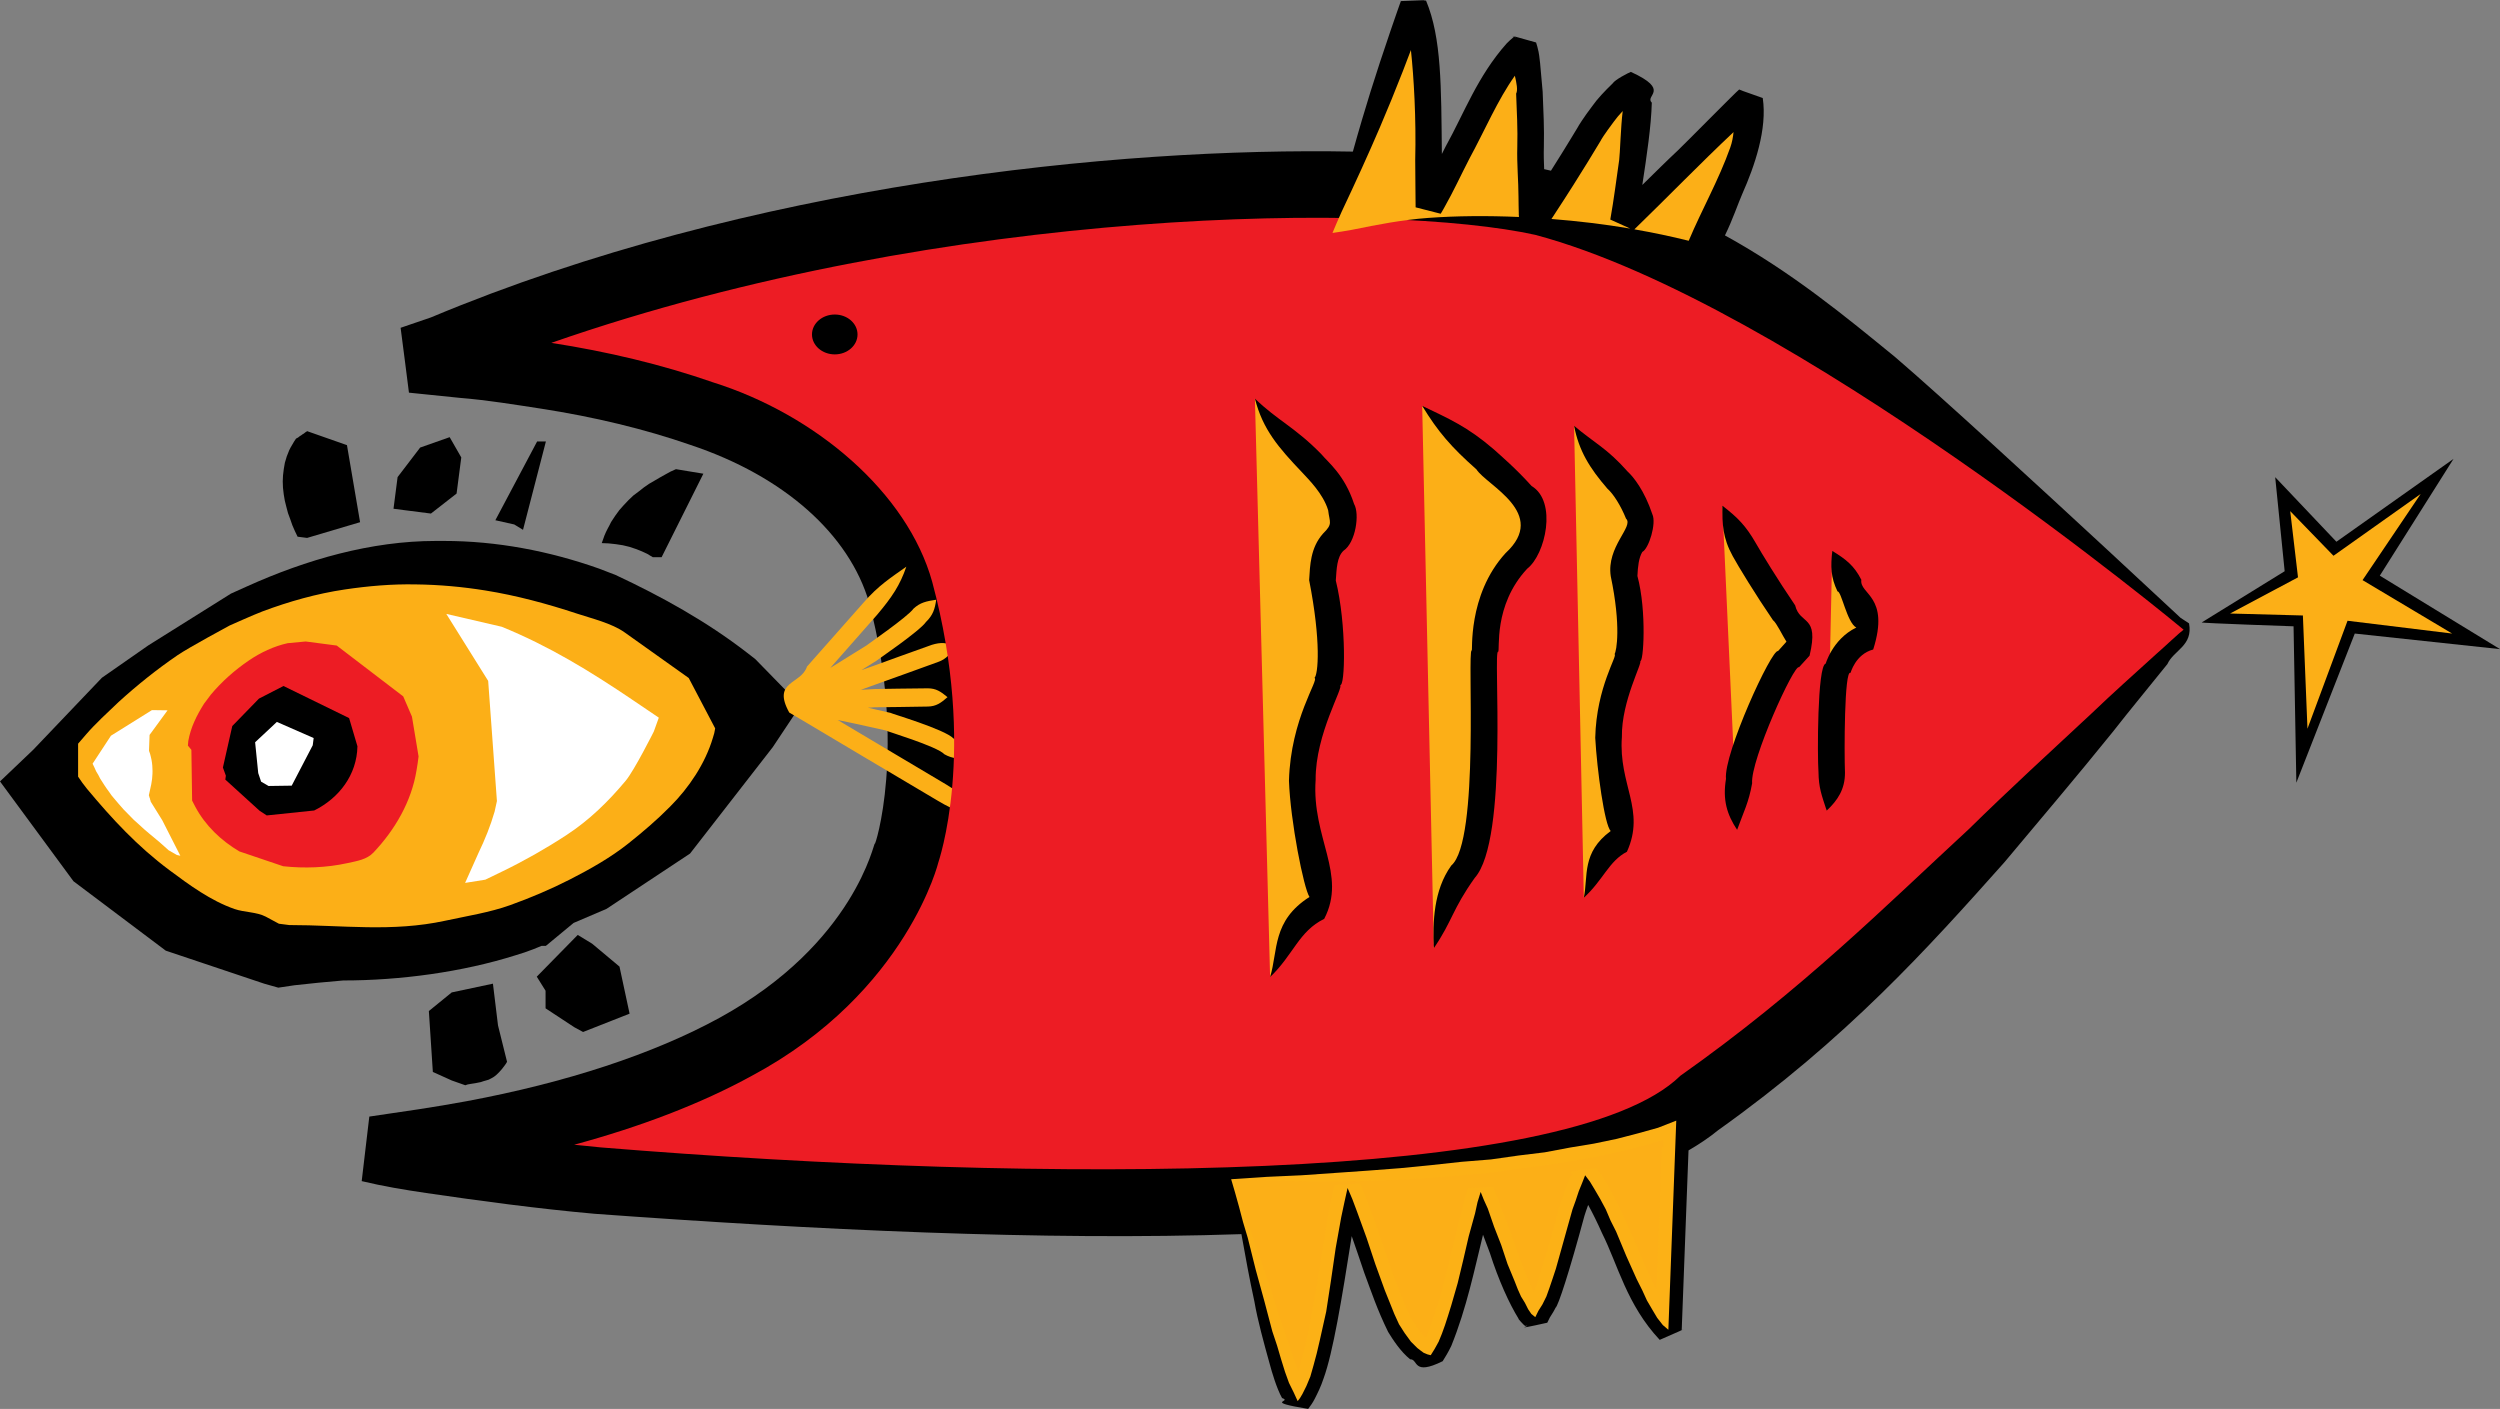 <?xml version="1.0" encoding="utf-8"?>
<!-- Generator: Adobe Illustrator 17.0.0, SVG Export Plug-In . SVG Version: 6.00 Build 0)  -->
<!DOCTYPE svg PUBLIC "-//W3C//DTD SVG 1.1//EN" "http://www.w3.org/Graphics/SVG/1.1/DTD/svg11.dtd">
<svg version="1.1" id="Layer_1" xmlns="http://www.w3.org/2000/svg" xmlns:xlink="http://www.w3.org/1999/xlink" x="0px" y="0px"
	 width="141.835px" height="79.936px" viewBox="0 0 141.835 79.936" enable-background="new 0 0 141.835 79.936"
	 xml:space="preserve">
<rect x="0" y="0" width="141.835" height="79.936" fill="#808080" stroke="none"/>
<polygon points="25.628,56.304 24.331,57.36 24.557,60.815 25.628,61.299 26.398,61.571 26.534,61.525 26.7,61.495 26.986,61.45 
	27.287,61.389 27.423,61.342 27.575,61.299 27.725,61.254 27.876,61.177 28.029,61.087 28.163,60.981 28.315,60.833 28.465,60.665 
	28.617,60.469 28.692,60.364 28.767,60.242 28.254,58.175 27.966,55.807 "/>
<polygon points="32.582,58.279 33.08,58.549 35.719,57.509 35.146,54.838 33.592,53.538 32.777,53.042 30.453,55.41 30.952,56.209 
	30.952,57.207 "/>
<path d="M29.748,54.039l0.498-0.181l0.483-0.196h0.242l1.569-1.299l1.871-0.8l4.739-3.138l4.693-6.037l1.574-2.366l-2.568-2.63
	l-0.468-0.363c-2.284-1.768-4.843-3.186-7.454-4.407l-0.469-0.181l-0.469-0.181c-2.82-0.998-5.801-1.57-8.797-1.57h-0.468
	c-3.674,0-7.359,1.068-10.684,2.566c-0.016,0.007-0.937,0.422-0.937,0.422l-4.694,2.942L5.783,38.45l-3.898,4.087L0,44.333
	l4.169,5.664l5.236,3.938l5.585,1.873l0.799,0.226l0.921-0.137c0.92-0.105,1.84-0.194,2.762-0.271c3.203,0,6.741-0.469,9.793-1.435
	L29.748,54.039z"/>
<polygon points="16.098,28.05 16.159,28.408 16.249,28.77 16.341,29.116 16.465,29.451 16.588,29.803 16.728,30.125 16.883,30.449 
	17.423,30.518 20.429,29.626 19.685,25.255 17.427,24.462 17.413,24.461 17.394,24.489 17.345,24.513 17.279,24.564 17.228,24.604 
	17.162,24.641 17.093,24.694 17.011,24.743 16.911,24.822 16.795,24.884 16.684,25.052 16.585,25.221 16.485,25.392 16.406,25.549 
	16.338,25.722 16.269,25.895 16.217,26.07 16.163,26.247 16.101,26.605 16.057,26.964 16.041,27.312 16.055,27.68 "/>
<polygon points="34.938,30.873 35.332,30.934 35.708,31.024 36.072,31.145 36.417,31.281 36.735,31.431 36.886,31.523 
	37.037,31.613 37.535,31.613 39.905,26.875 38.349,26.618 38.048,26.753 37.746,26.919 37.445,27.087 37.142,27.265 36.826,27.448 
	36.524,27.658 36.237,27.884 35.935,28.11 35.664,28.367 35.392,28.654 35.136,28.942 34.895,29.274 34.667,29.622 34.577,29.803 
	34.472,29.999 34.382,30.179 34.29,30.39 34.215,30.603 34.139,30.813 34.531,30.829 "/>
<polygon points="30.971,25.046 30.473,25.046 28.103,29.515 29.175,29.755 29.673,30.059 "/>
<polygon points="24.449,29.136 25.904,28.001 26.17,25.952 25.511,24.802 23.837,25.392 22.557,27.068 22.325,28.863 22.893,28.937 
	"/>
<path d="M123.717,35.056c0,0-1.745-1.628-4.134-3.841c-3.892-3.604-9.497-8.759-12.062-10.955c-2.817-2.301-5.859-4.814-9.658-6.904
	c0.434-0.88,0.758-1.846,0.989-2.368c0.7-1.575,1.419-3.672,1.156-5.427c-0.53-0.2-1.139-0.388-1.337-0.484
	c-0.139,0.096-3.137,3.136-3.484,3.461c-0.679,0.635-1.342,1.3-2.012,1.955c0.255-1.674,0.502-3.321,0.539-4.668
	c-0.432-0.413,1.107-0.696-1.19-1.747c-0.133,0.051-0.899,0.439-1.033,0.656c-0.442,0.427-0.868,0.875-1.142,1.268
	c-0.509,0.667-0.836,1.2-0.822,1.196c-0.001-0.008-0.557,0.945-1.535,2.486c-0.129-0.027-0.251-0.06-0.382-0.087
	c-0.002,0-0.003,0-0.004-0.001c-0.017-0.416-0.03-0.836-0.016-1.276c0.024-1.043-0.023-1.997-0.069-3.121l-0.145-1.616
	c-0.042-0.306-0.037-0.492-0.156-0.933l-0.058-0.195L87.149,2.41c-2.454-0.697-0.702-0.174-1.26-0.321l-0.076,0.067
	c-0.072,0.059-0.249,0.218-0.335,0.31c-1.661,1.872-2.408,3.952-3.462,5.848c-0.072,0.14-0.142,0.281-0.213,0.422
	c-0.04-3.807-0.011-6.581-0.897-8.701c-0.212-0.009-0.16-0.019-0.07-0.026c-0.199,0.009-0.596,0.025-1.358,0.052l-0.091,0.253
	l-0.174,0.497L78.882,1.77l-0.602,1.794c-0.378,1.149-0.71,2.216-1.017,3.258c-0.177,0.596-0.344,1.187-0.51,1.779
	c-13.381-0.257-34.229,1.839-52.307,9.408l-1.146,0.392l-0.572,0.196c0.04,0.22,0.462,3.638,0.473,3.68l0.037,0.004l0.074,0.007
	l0.147,0.016l0.294,0.03l2.347,0.24c1.566,0.127,3.085,0.381,4.591,0.61c3.008,0.467,5.874,1.153,8.485,2.06
	c5.303,1.768,9.006,5.068,10.137,8.959c2.163,8.233,0.305,13.921,0.32,13.658c-0.043-0.177-1.086,5.643-8.808,9.881
	c-3.761,2.062-8.737,3.686-14.345,4.732c-1.822,0.34-3.66,0.601-5.494,0.869l-0.034,0.006c-0.189,1.632-0.432,3.661-0.432,3.661
	c1.214,0.292,2.418,0.492,3.654,0.674c3.019,0.442,6.357,0.895,9.565,1.18c12.361,0.902,25.433,1.54,36.691,1.154
	c0.233,1.3,0.457,2.546,0.735,3.816c0.186,1.078,0.531,2.329,0.862,3.52c0.14,0.53,0.41,1.428,0.708,1.963
	c0.635,0.219-1.123,0.187,1.481,0.617c0.115-0.145,0.272-0.369,0.371-0.569c0.178-0.352,0.339-0.666,0.504-1.159
	c0.535-1.466,1.033-4.497,1.597-8.075c0.234,0.664,0.46,1.337,0.707,2.068c0.418,1.124,0.735,2.093,1.358,3.366
	c0.263,0.427,0.704,1.117,1.249,1.553c0.475-0.018,0.122,0.962,1.846,0.109c0.167-0.273,0.298-0.474,0.487-0.864
	c0.875-2.155,1.327-4.383,1.802-6.31c0.141,0.381,0.278,0.746,0.386,1.027c0.497,1.551,1.104,2.888,1.633,3.74
	c-0.075-0.044,0.312,0.383,0.368,0.405c0.55-0.091-1.06,0.337,1.258-0.181l0.062-0.125c0.083-0.178,0.08-0.17,0.183-0.331
	c0.13-0.192,0.254-0.452,0.224-0.393c0.148-0.092,0.794-2.075,1.641-5.22c0.038-0.134,0.125-0.375,0.21-0.614
	c0.257,0.47,0.512,0.982,0.788,1.604c0.9,1.791,1.397,4.054,3.271,6.052c2.493-1.093,0.69-0.31,1.248-0.558v-0.013l0.001-0.027
	l0.002-0.054l0.005-0.108l0.007-0.216l0.017-0.433l0.033-0.868l0.066-1.742l0.131-3.465l0.124-3.264
	c0.615-0.359,1.182-0.738,1.679-1.146c7.286-5.185,11.932-10.364,16.24-15.199c2.084-2.492,4.081-4.835,6.144-7.391
	c1.001-1.279,2.039-2.528,3.106-3.857c0.358-0.792,1.465-1.035,1.228-2.308L123.717,35.056z"/>
<path d="M135.016,32.66l4.182-6.626l-6.644,4.701l-3.473-3.663l0.537,5.336l-4.704,2.904c-0.076,0.041,5.209,0.221,5.209,0.221
	l0.158,8.872l3.315-8.461l8.24,0.884L135.016,32.66z"/>
<polygon fill="#FCB116" points="69.848,66.902 70.072,67.667 70.298,68.479 70.522,69.33 70.791,70.232 71.24,72.029 71.734,73.827 
	71.959,74.681 72.185,75.536 72.455,76.346 72.679,77.108 72.903,77.829 73.129,78.456 73.396,78.998 73.622,79.491 73.758,79.312 
	73.891,79.088 74.116,78.638 74.341,78.098 74.52,77.469 74.701,76.794 74.88,76.031 75.06,75.222 75.241,74.413 75.51,72.658 
	75.778,70.815 76.092,69.063 76.274,68.208 76.453,67.399 76.722,68.028 76.992,68.747 77.532,70.232 78.025,71.713 78.563,73.197 
	78.835,73.873 79.105,74.546 79.372,75.13 79.689,75.627 80.049,76.12 80.41,76.478 80.587,76.615 80.767,76.748 80.991,76.841 
	81.172,76.886 81.396,76.525 81.62,76.12 81.803,75.672 81.982,75.176 82.157,74.636 82.337,74.055 82.701,72.793 83.015,71.489 
	83.327,70.14 83.687,68.837 83.825,68.208 84.004,67.623 84.184,68.073 84.408,68.566 84.766,69.599 85.17,70.635 85.528,71.713 
	85.936,72.701 86.113,73.153 86.294,73.556 86.516,73.917 86.697,74.277 86.88,74.546 87.103,74.727 87.282,74.365 87.508,74.006 
	87.732,73.556 87.909,73.063 88.091,72.525 88.27,71.985 88.585,70.861 88.899,69.735 89.214,68.613 89.394,68.116 89.573,67.576 
	89.755,67.13 89.931,66.678 90.204,67.04 90.473,67.487 90.789,68.028 91.103,68.613 91.371,69.242 91.687,69.869 92.268,71.263 
	92.854,72.568 93.17,73.197 93.437,73.78 93.754,74.322 94.021,74.77 94.339,75.176 94.653,75.444 94.877,69.511 95.101,63.578 
	94.068,63.982 92.946,64.295 91.73,64.611 90.429,64.882 89.078,65.105 87.642,65.375 86.159,65.556 84.587,65.779 82.922,65.914 
	81.26,66.095 79.465,66.273 77.666,66.411 75.778,66.543 73.846,66.678 71.87,66.768 69.848,66.902 "/>
<path fill="#FCAF17" d="M53.695,44.516c-0.881-0.53-4.304-2.56-6.171-3.668c1.101,0.22,2.73,0.603,2.732,0.596
	c-0.016,0.025,2.913,0.898,3.322,1.348c0.473,0.265,0.833,0.263,1.45,0.242c-0.211-0.5-0.416-0.829-0.934-1.139
	c-0.503-0.526-3.576-1.423-3.567-1.45c0,0.004-0.58-0.134-1.286-0.293c0.247-0.016,0.408-0.026,0.408-0.026s2.503-0.025,3.002-0.041
	c0.461-0.014,0.721-0.195,1.105-0.532c-0.389-0.325-0.654-0.5-1.118-0.502c-0.502-0.002-3.019,0.041-3.019,0.041
	s-0.333,0.02-0.78,0.045c0.637-0.231,1.171-0.424,1.171-0.424s2.677-0.955,3.207-1.156c0.486-0.164,0.72-0.501,0.999-0.866
	c-0.502-0.257-0.858-0.256-1.349-0.107c-0.537,0.184-3.208,1.156-3.208,1.156s-0.335,0.12-0.789,0.282
	c0.486-0.305,0.862-0.541,0.861-0.541c-0.007-0.01,2.443-1.669,2.806-2.197c0.398-0.387,0.502-0.734,0.578-1.26
	c-0.573,0.088-0.909,0.159-1.288,0.507c-0.32,0.461-2.673,2.074-2.663,2.085c-0.001,0-1.173,0.728-2.061,1.28
	c1.139-1.289,2.258-2.556,2.664-3.023c0.841-0.996,1.297-1.679,1.653-2.724c-0.851,0.607-1.575,1.053-2.428,2.04
	c-0.477,0.533-1.902,2.146-3.208,3.627c-0.328,1.026-2.004,0.806-1.007,2.609c0.598,0.355,0.984,0.582,0.984,0.582
	s6.167,3.674,7.403,4.398c1.11,0.674,1.948,0.888,2.927,1.19C55.453,45.725,54.797,45.202,53.695,44.516z"/>
<path fill="#FCAF17" d="M15.073,52.003c-0.516-0.267-1.216-0.24-1.761-0.429c-1.347-0.465-2.575-1.368-3.71-2.213
	c-1.802-1.344-3.238-2.893-4.667-4.608l-0.26-0.337l-0.244-0.352v-1.871l0.448-0.52c0.513-0.596,1.227-1.256,1.85-1.846
	c1.056-0.961,2.159-1.843,3.337-2.65c0.643-0.441,2.964-1.69,2.964-1.69s1.392-0.623,1.861-0.799
	c1.504-0.563,3.083-1.01,4.674-1.245c1.329-0.197,2.677-0.314,4.022-0.287c1.324,0.015,2.647,0.135,3.953,0.345
	c1.773,0.285,3.503,0.753,5.206,1.315c0.843,0.278,1.957,0.542,2.692,1.062l3.637,2.588l1.5,2.857l-0.051,0.269
	c0,0-0.071,0.239-0.078,0.265c-0.433,1.457-1.352,2.83-2.424,3.901c-0.742,0.754-1.545,1.437-2.371,2.095
	c-1.002,0.798-2.166,1.455-3.307,2.038c-1.102,0.563-2.238,1.043-3.402,1.462c-1.149,0.413-2.467,0.62-3.689,0.885
	c-3.013,0.654-5.825,0.244-8.844,0.244l-0.584-0.075C15.827,52.405,15.202,52.071,15.073,52.003z"/>
<polygon fill="#FFFFFF" points="9.206,46.536 8.55,45.481 8.552,45.471 8.544,45.46 8.542,45.429 8.528,45.394 8.516,45.36 
	8.513,45.328 8.5,45.285 8.48,45.239 8.463,45.173 8.445,45.117 8.514,44.803 8.581,44.496 8.628,44.197 8.65,43.903 8.653,43.747 
	8.647,43.59 8.64,43.436 8.623,43.276 8.597,43.114 8.561,42.951 8.517,42.777 8.454,42.597 8.486,41.695 9.507,40.299 
	8.621,40.287 6.294,41.74 5.253,43.327 5.359,43.547 5.457,43.766 5.578,43.967 5.686,44.178 5.81,44.37 5.932,44.562 6.056,44.744 
	6.192,44.931 6.318,45.113 6.456,45.279 6.736,45.61 7.015,45.928 7.303,46.22 7.589,46.512 7.891,46.783 8.175,47.043 8.47,47.295 
	8.758,47.534 9.038,47.769 9.308,48.007 9.565,48.238 10.033,48.507 10.231,48.55 "/>
<path fill="#ED1C24" d="M48.651,18.975c0,0.625-0.578,1.131-1.291,1.131c-0.713,0-1.293-0.507-1.293-1.131
	c0-0.625,0.58-1.131,1.293-1.131C48.073,17.844,48.651,18.35,48.651,18.975z M123.884,35.724c0,0-22.263-18.532-36.783-22.4
	c-8.226-1.818-33.26-1.737-55.824,6.128c0.009,0.002,0.017,0.003,0.026,0.004c3.158,0.492,6.236,1.221,9.144,2.234
	c5.813,1.824,11.032,6.246,12.441,11.321c2.591,9.617,0.337,15.92,0.333,15.969c0.071-0.278-1.691,7.306-10.564,12.053
	c-2.902,1.594-6.331,2.893-10.082,3.912c0.498,0.052,0.993,0.105,1.501,0.151c25.163,2.06,54.981,2.091,61.256-4.063
	c6.894-4.865,11.669-9.66,16.369-13.995c2.284-2.243,4.643-4.405,6.984-6.583c1.168-1.121,2.415-2.23,3.663-3.364
	C122.763,36.733,123.684,35.862,123.884,35.724z"/>
<path fill="#ED1C24" d="M13.578,48.304c-1.037-0.616-1.925-1.46-2.496-2.529L10.9,45.422l-0.042-2.88c0,0-0.175-0.213-0.197-0.241
	c0,0,0.022-0.262,0.022-0.263c0.137-0.778,0.48-1.455,0.893-2.114l0.38-0.507c0.631-0.754,1.358-1.397,2.168-1.949
	c0.656-0.446,1.42-0.807,2.197-0.978l1.022-0.096l1.76,0.23l3.774,2.885l0.495,1.148l0.375,2.257l-0.052,0.395l-0.064,0.398
	c-0.285,1.767-1.23,3.382-2.444,4.662c-0.378,0.398-0.924,0.478-1.489,0.602c-1.174,0.258-2.435,0.304-3.632,0.174
	C16.067,49.145,13.579,48.304,13.578,48.304z"/>
<path fill="#FFFFFF" d="M35.86,39.69c-2.389-1.616-4.719-3.04-7.393-4.131l-3.146-0.73l2.375,3.801l0.496,6.818l-0.131,0.598
	c-0.233,0.806-0.548,1.583-0.917,2.351c-0.017,0.032-0.757,1.694-0.757,1.694l1.148-0.184l0.933-0.452
	c1.273-0.616,2.502-1.313,3.685-2.088c1.285-0.842,2.363-1.896,3.345-3.073c0.492-0.589,1.595-2.791,1.595-2.791l0.284-0.787
	C37.376,40.716,35.867,39.695,35.86,39.69z"/>
<path d="M14.726,45.996l-1.942-1.766l0.03-0.222c0,0-0.157-0.437-0.167-0.463l0.532-2.355l1.513-1.555l1.392-0.715l3.722,1.82
	c0,0,0.473,1.6,0.473,1.601c-0.032,1.623-1.041,2.938-2.452,3.641l-2.696,0.281L14.726,45.996z"/>
<polygon fill="#FFFFFF" points="14.814,44.347 14.65,43.86 14.474,42.111 15.708,40.957 17.795,41.872 17.743,42.282 16.55,44.573 
	15.236,44.592 14.814,44.347 "/>
<path fill="#FCAF17" d="M72.058,55.431c0.902-1.353,0.935-3.328,3.03-4.173c-0.785-2.543-1.18-5.03-1.233-7.294
	c-0.055-2.293,1.532-4.301,1.742-6.716c0.173-2.006-1.017-3.097-0.475-5.423c0.371-1.598,1.37-1.079,1.016-2.91
	c-0.418-2.159-3.872-4.133-4.942-6.302L72.058,55.431z"/>
<path fill="#FCAF17" d="M89.857,50.933c0.68-1.107,0.714-2.716,2.285-3.417c-0.579-2.069-0.869-4.096-0.905-5.944
	c-0.034-1.87,1.163-3.514,1.327-5.483c0.135-1.639-0.755-2.524-0.341-4.424c0.282-1.306,1.034-0.886,0.774-2.379
	c-0.309-1.76-2.895-3.36-3.693-5.127L89.857,50.933z"/>
<path fill="#FCAF17" d="M81.347,53.792c-0.197-0.019,1.062-3.155,0.945-3.2c2.332-3.172,1.809-6.511,1.881-10.036
	c0.037-1.881-0.055-4.555,0.399-6.334c0.386-1.492,2.588-3.22,2.558-4.768c-0.03-1.465-5.492-5.446-6.443-6.426L81.347,53.792z"/>
<path fill="#FCAF17" d="M98.554,47.083c-0.486-2.33,1.218-8.374,3.772-10.629c-1.63-2.573-3.347-4.745-4.608-7.762L98.554,47.083z"
	/>
<path fill="#FCAF17" d="M103.636,45.991c1.024-2.806-1.206-9.018,2.616-9.971c-0.655-1.485-1.619-3.378-2.3-4.766L103.636,45.991z"
	/>
<polygon fill="#FCAF17" points="137.335,28.023 134.037,32.913 139.12,35.944 133.185,35.218 130.912,41.343 130.652,34.919 
	126.523,34.807 130.375,32.755 129.933,28.998 132.388,31.531 "/>
<path fill="#322B29" d="M80.836,0.009C81.147-0.005,80.959-0.001,80.836,0.009L80.836,0.009z"/>
<path fill="#322B29" d="M80.313,11.765L80.313,11.765C79.882,11.656,80.756,11.885,80.313,11.765z"/>
<path fill="#FCAF17" d="M81.016,12.364c-1.452,0.106-2.886,0.381-4.313,0.674c-0.203,0.042-1.013,0.169-1.106,0.178
	c0.021-0.059,0.39-0.928,0.512-1.186c0.799-1.693,1.5-3.221,2.19-4.833c0.429-1.001,0.851-2.034,1.292-3.162l0.456-1.195
	c0.166,1.562,0.302,3.863,0.244,6.235l0.011,1.481l0.007,0.761l0.004,0.385c0,0,0,0.048,0,0.061
	c0.181,0.045,0.586,0.149,1.424,0.364l0.049-0.083l0.098-0.167c0.017-0.03,0.033-0.06,0.05-0.091
	c0.034,0.008,0.027,0.006,0.002-0.002c0.533-0.939,0.947-1.851,1.432-2.788c0.859-1.579,1.609-3.344,2.576-4.698
	c0.097,0.411,0.177,0.819,0.072,1.016c0.04,0.977,0.094,2.071,0.066,2.999c-0.03,0.994,0.068,1.991,0.068,2.844
	c0.008,0.289,0.003,0.686,0.018,1.036c-0.205-0.055-0.165-0.044,0.001,0.003c0.002,0.04,0.005,0.076,0.007,0.115
	C84.401,12.233,82.653,12.244,81.016,12.364z"/>
<path fill="#FCAF17" d="M88.02,12.423l0.103-0.157c1.694-2.578,2.693-4.301,2.703-4.304c-0.003-0.015,0.185-0.329,0.738-1.067
	c0.136-0.189,0.301-0.384,0.499-0.596c-0.111,0.875-0.155,2.465-0.199,2.766c-0.163,1.128-0.304,2.269-0.506,3.391
	c0.377,0.171,0.754,0.342,1.132,0.512C91.029,12.721,89.524,12.542,88.02,12.423z"/>
<path fill="#FCAF17" d="M98.166,8.366c-0.656,1.846-1.611,3.519-2.359,5.294c-0.991-0.248-2.023-0.464-3.082-0.649
	c1.88-1.821,3.715-3.719,5.625-5.517C98.323,7.764,98.275,8.059,98.166,8.366z"/>
<path d="M76.822,28.591c-0.536-1.655-1.493-2.379-1.851-2.817c-1.477-1.521-2.507-1.929-3.774-3.16
	c0.443,1.752,1.341,2.784,2.689,4.2c0.342,0.376,1.181,1.185,1.466,2.139c0.081,0.702,0.283,0.757-0.294,1.323
	c-0.717,0.809-0.733,1.803-0.785,2.637c0.69,3.509,0.509,5.371,0.299,5.552c0.307,0.052-1.35,2.291-1.444,5.831
	c0.08,2.292,0.84,6.113,1.164,6.592c-2.129,1.358-1.775,3.039-2.234,4.544c1.323-1.263,1.631-2.603,3.068-3.3
	c1.313-2.524-0.716-4.591-0.485-7.889c-0.019-2.628,1.645-5.311,1.383-5.385c0.294,0.201,0.38-3.423-0.239-5.92
	c0.046-0.666,0.062-1.343,0.44-1.696C76.913,30.787,77.151,29.157,76.822,28.591z"/>
<path d="M93.744,29.174c-0.447-1.34-1.073-2.122-1.4-2.418c-1.164-1.32-1.901-1.634-3.04-2.598c0.271,1.414,0.885,2.402,1.885,3.56
	c0.355,0.315,0.766,0.974,1.062,1.706c0.464,0.438-1.121,1.59-0.867,3.267c0.594,2.833,0.33,4.26,0.213,4.424
	c0.218,0.036-1.027,1.846-1.093,4.744c0.097,1.796,0.533,4.977,0.879,5.286c-1.662,1.227-1.272,2.549-1.526,3.787
	c1.108-1.015,1.421-2.08,2.445-2.609c1.075-2.373-0.486-3.793-0.286-6.511c-0.032-2.056,1.216-4.271,1.034-4.316
	c0.189,0.183,0.388-2.815-0.153-4.818c0.024-0.542,0.078-1.025,0.276-1.363C93.547,31.126,93.987,29.687,93.744,29.174z"/>
<path d="M86.894,27.574c-0.924-1.026-1.739-1.71-2.14-2.076c-1.504-1.296-2.547-1.738-4.067-2.471
	c0.892,1.461,1.639,2.332,3.077,3.603c0.574,0.908,4.108,2.489,1.655,4.748c-2.202,2.407-1.848,5.71-1.926,5.521
	c-0.264,0.024,0.479,10.812-1.156,12.206c-1.008,1.399-1.056,3.222-0.989,4.687c1.063-1.56,1.042-2.193,2.318-3.983
	c1.952-2.181,1.025-12.982,1.328-12.832c0.125-0.038-0.3-2.622,1.649-4.711C87.685,31.457,88.357,28.451,86.894,27.574z"/>
<path d="M101.846,34.344c-0.974-1.431-1.933-3.002-2.233-3.533c-0.563-0.977-1.016-1.441-1.895-2.12
	c-0.009,1.048,0.013,1.817,0.584,2.856c0.308,0.569,1.311,2.212,2.284,3.635c0.208,0.156,0.535,0.866,0.767,1.223
	c-0.298,0.329-0.478,0.532-0.478,0.532c-0.361-0.133-3.097,5.838-2.953,7.254c-0.194,1.186,0.046,2.002,0.632,2.891
	c0.372-1.033,0.658-1.545,0.851-2.64c-0.106-1.298,2.396-6.803,2.66-6.586c0-0.001,0.239-0.255,0.599-0.657
	C103.226,34.849,102.123,35.483,101.846,34.344z"/>
<path d="M105.601,32.893c-0.416-0.815-0.879-1.165-1.649-1.638c-0.093,0.897-0.096,1.476,0.298,2.3
	c0.214-0.045,0.541,1.783,1.065,2.048c-1.395,0.677-1.766,2.164-1.738,2.047c-0.477,0.104-0.474,5.305-0.407,6.15
	c0.014,0.896,0.169,1.284,0.465,2.191c0.622-0.588,1.039-1.208,1.038-2.149c-0.046-1.13-0.039-5.885,0.313-5.666
	c0.006,0.017,0.267-1.06,1.288-1.327C107.242,33.799,105.483,33.731,105.601,32.893z"/>
<path fill="#FCAF17" d="M94.285,65.109l-0.127,3.368l-0.13,3.465l-0.046,1.224c-0.644-1.214-1.155-2.629-1.743-3.878
	c-0.386-0.858-0.888-1.887-1.464-2.743l-0.211-0.279c-2.676,0.287-0.813,0.264-1.442,0.411l-0.246,0.609
	c-0.174,0.547-0.267,0.747-0.434,1.284c-0.639,2.399-1.183,4.131-1.416,4.732c-0.343-0.683-0.701-1.577-1.072-2.694
	c-0.337-0.886-0.559-1.51-0.946-2.543c-0.104-0.219-0.167-0.374-0.268-0.628l-0.034-0.084l-0.005-0.011
	c-2.842,0.12-0.79,0.04-1.425,0.07l-0.006,0.022l-0.013,0.044l-0.054,0.175c-0.043,0.144-0.058,0.176-0.123,0.414
	c-0.097,0.496-0.214,0.903-0.364,1.439c-0.513,2.071-0.946,4.22-1.783,6.288c-0.012,0.022-0.031,0.055-0.048,0.087
	c-0.325-0.294-0.517-0.598-0.856-1.127c-0.384-0.822-0.847-2.046-1.211-3.071c-0.348-1.029-0.728-2.168-1.112-3.181
	c-0.107-0.285-0.178-0.484-0.303-0.804l-0.159-0.37l-0.079-0.185c0,0-1.549,0.102-1.454,0.095l-0.369,1.702
	c-0.641,4.077-1.136,7.26-1.695,8.844c-0.095-0.257-0.176-0.516-0.292-0.842c-0.419-1.252-0.788-2.243-1.129-3.398
	c-0.615-1.821-1.189-3.559-1.931-5.495c-0.091-0.237-0.369-1.054-0.381-1.099c0.047-0.004,0.863-0.014,1.102-0.006
	c4.553,0.157,8.011,0.147,13.724-0.43c1.614-0.275,5.06-0.524,9.035-1.666c0.175-0.04,0.37-0.103,0.567-0.172
	C94.394,64.878,94.416,65.056,94.285,65.109z"/>
</svg>
